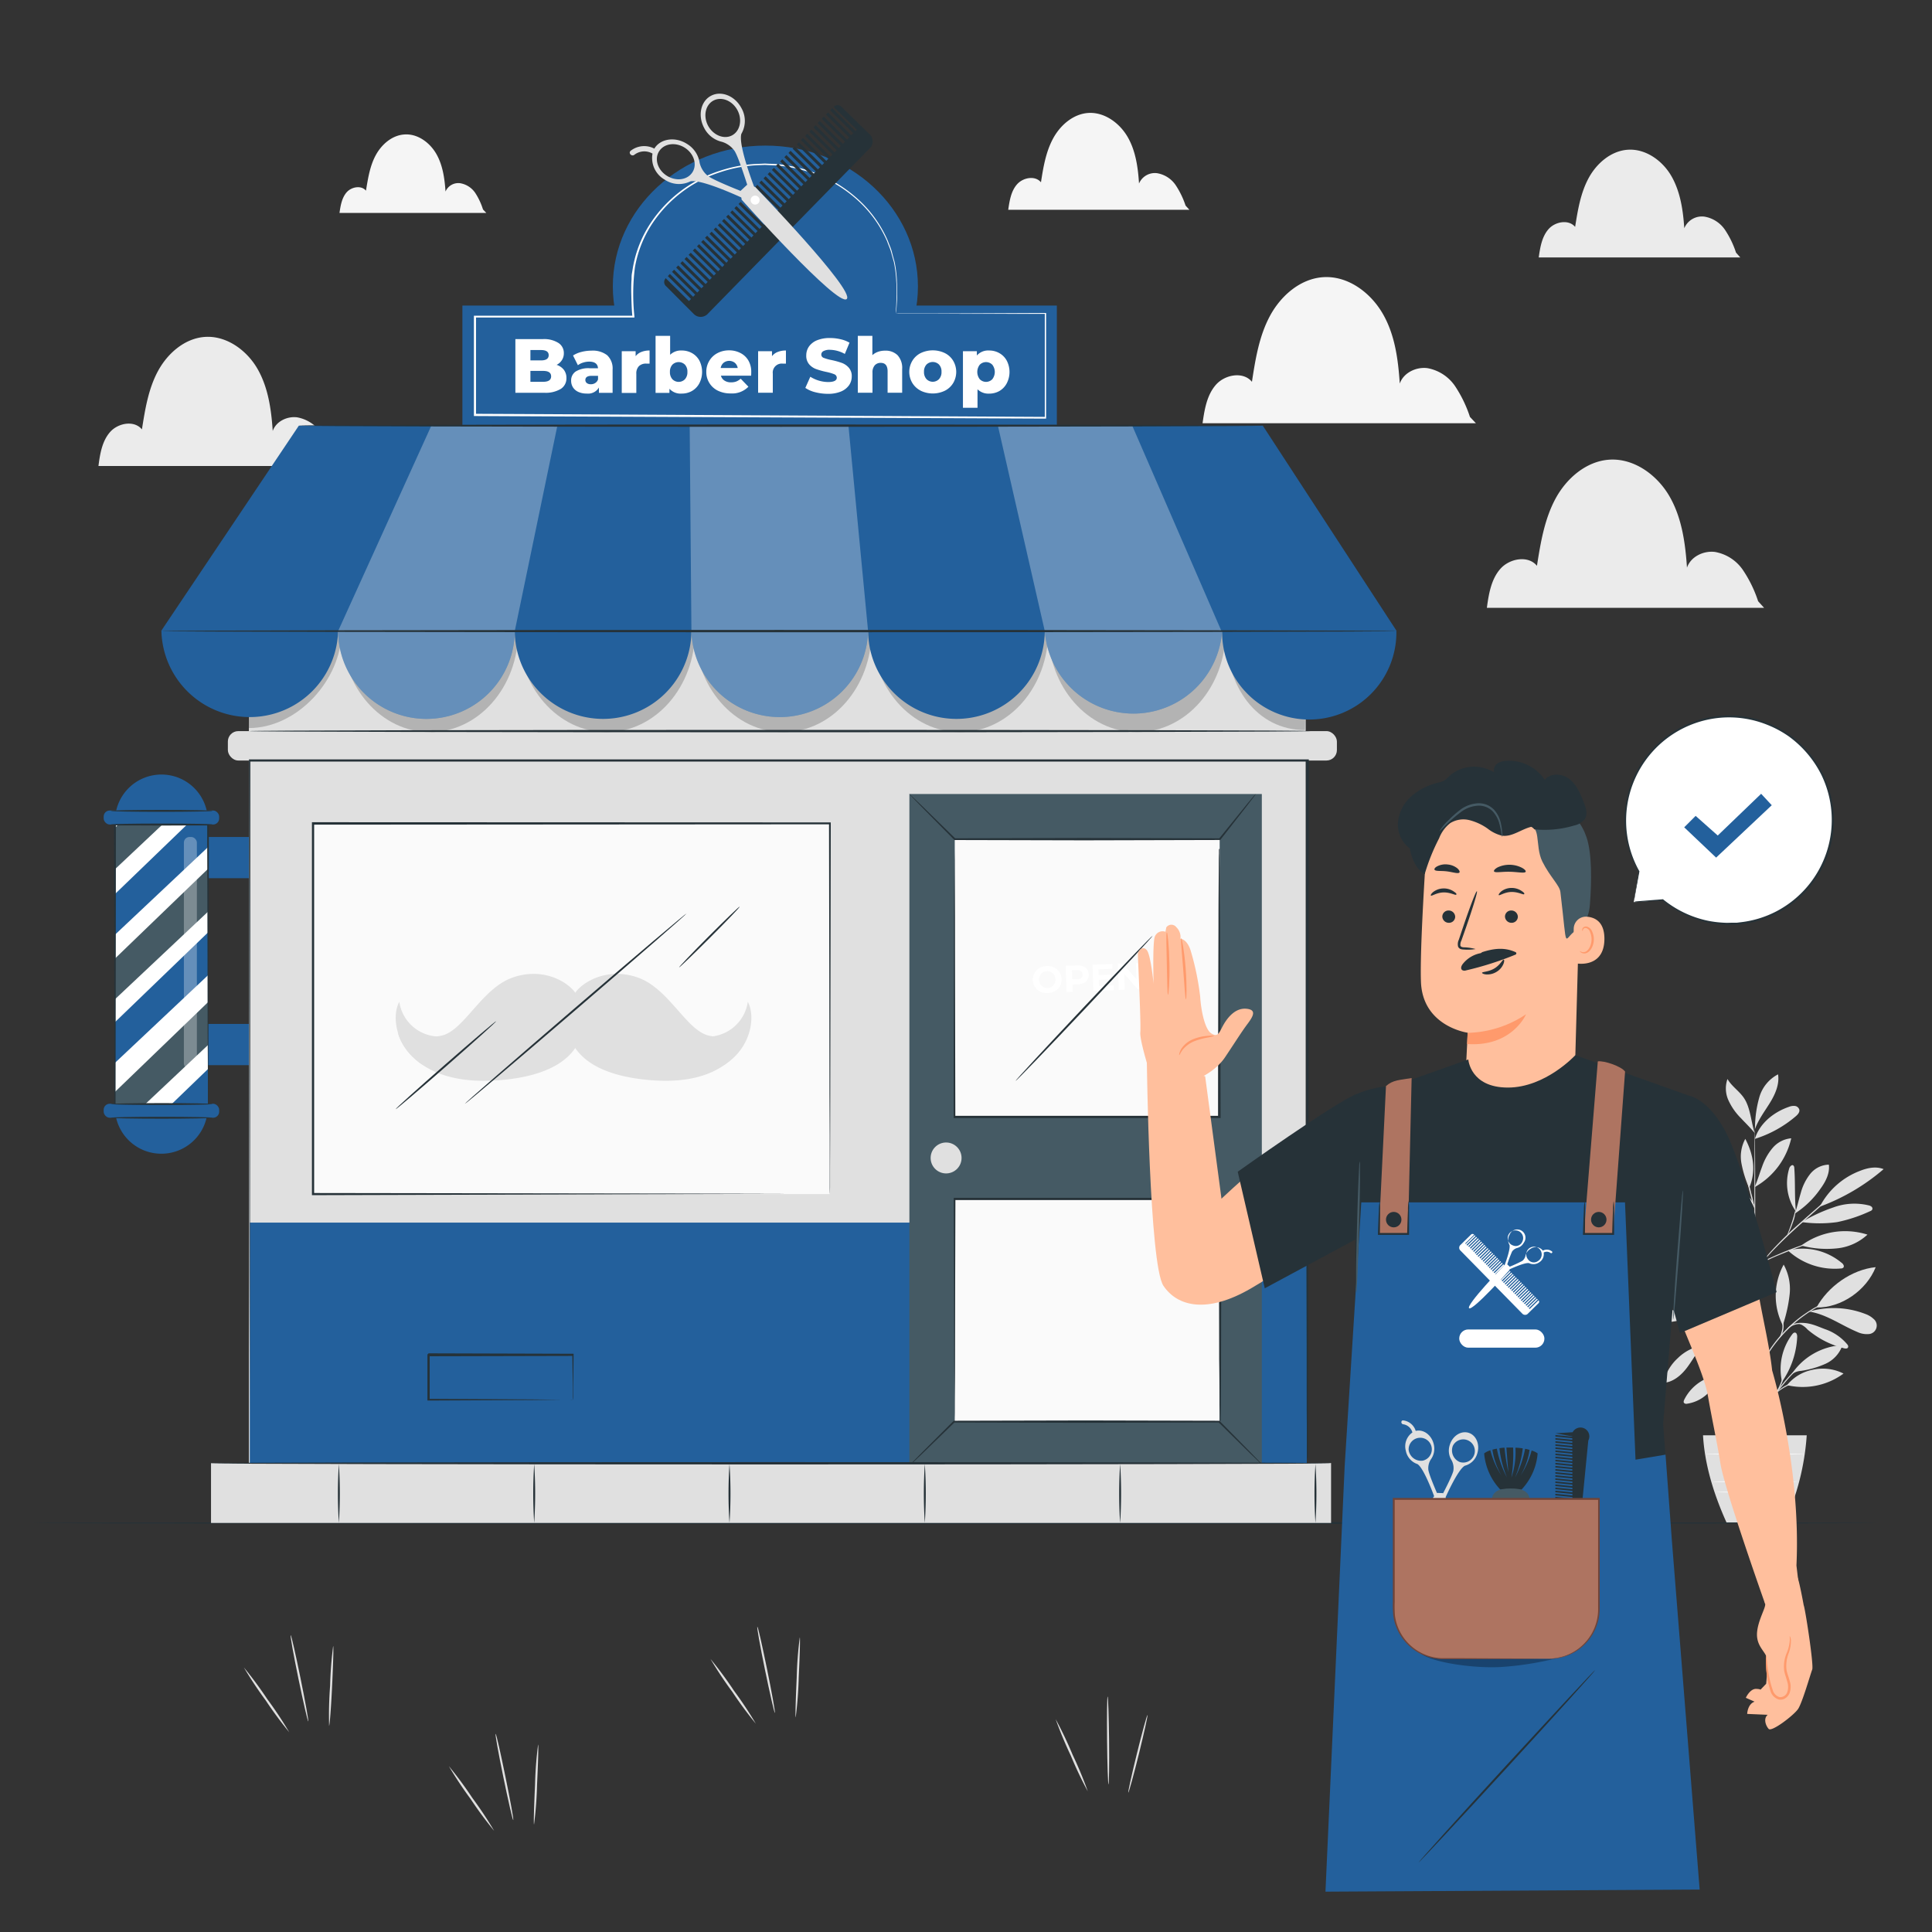 <svg xmlns="http://www.w3.org/2000/svg" viewBox="0 0 500 500"><rect x="0" y="0" width="500" height="500" fill="#333333" stroke="none"/><g id="freepik--background-complete--inject-9"><path d="M436.67,340.88a19,19,0,0,0-8.12-2.8,5.45,5.45,0,0,0-3.84.71.78.78,0,0,0-.4.7.85.85,0,0,0,.38.48,11.61,11.61,0,0,0,12,.91" style="fill:#e0e0e0"></path><path d="M436.46,340.65a39.73,39.73,0,0,1-5.24-4.62,13.14,13.14,0,0,1-3.29-6.08,2.43,2.43,0,0,1,.26-2c4.18,3.26,7.46,7.49,8.27,12.73" style="fill:#e0e0e0"></path><path d="M436.63,340.85a19,19,0,0,1,.09-6.89,9.32,9.32,0,0,1,3.67-5.68,8.14,8.14,0,0,1-.1,5.4,26.23,26.23,0,0,1-3.63,7.65" style="fill:#e0e0e0"></path><path d="M440.73,348.19a12,12,0,0,0-6.52,3.3,12.34,12.34,0,0,0-3.72,6.39c2.44-.15,4.51-1.87,6-3.8s2.54-4.05,4.19-5.85" style="fill:#e0e0e0"></path><path d="M441.62,349.36a16,16,0,0,1,1.85-15.19,19.33,19.33,0,0,1-1.85,15.19" style="fill:#e0e0e0"></path><path d="M447,355.81a11.63,11.63,0,0,0-11.1,6.39c-.14.28-.26.63-.08.87a.81.81,0,0,0,.74.22,9.65,9.65,0,0,0,5.73-3,53.38,53.38,0,0,1,4.76-4.52" style="fill:#e0e0e0"></path><path d="M446.86,355.46a20.63,20.63,0,0,1-.21-11.55,5.63,5.63,0,0,1,2.47-3.75.49.49,0,0,1,.37-.07.51.51,0,0,1,.24.28,6.94,6.94,0,0,1,.58,3.31,20.23,20.23,0,0,1-.52,3.36c-.43,2-.66,4.25-1.78,6a11.25,11.25,0,0,0-.72,1.32c-.21.45-.21.61-.41,1" style="fill:#e0e0e0"></path><path d="M461.19,357.6a14.93,14.93,0,0,1,2.61-12.25c.19-.25.44-.51.74-.48.47.05.59.67.57,1.14a22.11,22.11,0,0,1-3.92,11.59" style="fill:#e0e0e0"></path><path d="M462.48,358.48a17.83,17.83,0,0,0,14.62-3,11.83,11.83,0,0,0-7.91-1,11.31,11.31,0,0,0-6.71,4" style="fill:#e0e0e0"></path><path d="M463.57,355.79a16.89,16.89,0,0,1,13.27-7.67,8.23,8.23,0,0,1-4.34,4.8,24.07,24.07,0,0,1-6.37,1.86,4.43,4.43,0,0,0-2.56,1" style="fill:#e0e0e0"></path><path d="M461.46,342.74a37.85,37.85,0,0,0,1.7-7.77,13,13,0,0,0-1.55-7.69,16.9,16.9,0,0,0-.22,15.73" style="fill:#e0e0e0"></path><path d="M470.11,338.37c3-5.46,9.12-9.81,15.32-10.43-2.39,6-8.91,10.56-15.32,10.43" style="fill:#e0e0e0"></path><path d="M468.22,339.44c4.47.68,8.29,3.54,12.47,5.28a5.67,5.67,0,0,0,2.82.54,2.21,2.21,0,0,0,1.39-3.91,6.06,6.06,0,0,0-2-1.24,22.77,22.77,0,0,0-14.25-.8" style="fill:#e0e0e0"></path><path d="M465.63,342.58a5.32,5.32,0,0,1,2.16,1.5,23.28,23.28,0,0,0,9.46,4.86c.36.09.84.12,1-.2s0-.63-.24-.89a13,13,0,0,0-5.71-3.87c-2.19-.82-4.08-1.8-6.68-1.59" style="fill:#e0e0e0"></path><path d="M462.7,323.61a17.87,17.87,0,0,0,13.73,4.67.89.89,0,0,0,.62-.22c.35-.38-.06-1-.47-1.27a15.81,15.81,0,0,0-13.88-3.18" style="fill:#e0e0e0"></path><path d="M466.17,322.34a19.16,19.16,0,0,1,17.13-2.82,13.61,13.61,0,0,1-8.16,3.58,25.61,25.61,0,0,1-9-.76" style="fill:#e0e0e0"></path><path d="M464.79,313.63c-.4-4-.14-7.21-.42-11.26,0-.32-.09-.71-.39-.82s-.77.35-.91.78a12.87,12.87,0,0,0,1.72,11.21" style="fill:#e0e0e0"></path><path d="M464.5,314.07a23.52,23.52,0,0,0,6.67-6.48c1.32-1.8,2.43-4,2.13-6.18a6.39,6.39,0,0,0-4.81,2.39,13.48,13.48,0,0,0-2.45,4.94c-.54,1.77-.91,3.59-1.54,5.33" style="fill:#e0e0e0"></path><path d="M471.06,312.25a53.72,53.72,0,0,0,16.42-9.68c-2-.79-4.21-.32-6.17.47A19.49,19.49,0,0,0,471,312.21" style="fill:#e0e0e0"></path><path d="M466.34,316.28a33.17,33.17,0,0,0,9.12,0,38.23,38.23,0,0,0,8.52-2.83.94.94,0,0,0,.57-.44.65.65,0,0,0-.2-.72,1.75,1.75,0,0,0-.73-.34,15.74,15.74,0,0,0-9.2.55,42.58,42.58,0,0,0-8.08,3.74" style="fill:#e0e0e0"></path><path d="M449,323.75a16.15,16.15,0,0,1-.14-13.35,10.19,10.19,0,0,1,1.18,6.64c-.23,2.28-.93,4.63-1,6.92" style="fill:#e0e0e0"></path><path d="M440.77,319.58a18.65,18.65,0,0,0-13.83,5.9,12.91,12.91,0,0,0,7.57-1.41,38.54,38.54,0,0,0,6.5-4.34" style="fill:#e0e0e0"></path><path d="M435.22,317.73c-2.53-.21-5-.52-7.39.22a8.88,8.88,0,0,0-5.63,4.78,13.46,13.46,0,0,0,6.93-1.31,40.31,40.31,0,0,0,6.09-3.69" style="fill:#e0e0e0"></path><path d="M443.44,317.81a23.26,23.26,0,0,0-7.25-3.62c-2.65-.62-5.71-.16-7.56,1.83,2.14,1.26,4.74,1.41,7.23,1.41s5.52,0,7.87.79" style="fill:#e0e0e0"></path><path d="M443.46,317.93c-3.89-3.81-5.36-10.67-3.8-15.88a24.26,24.26,0,0,1,3.8,15.88" style="fill:#e0e0e0"></path><path d="M454.14,307.12c.73-1.7,1.25-3.49,1.9-5.22a15.1,15.1,0,0,1,2.72-4.82,7.12,7.12,0,0,1,4.81-2.49,19.34,19.34,0,0,1-9.34,12.56" style="fill:#e0e0e0"></path><path d="M452.21,309.37c-1.22-1.66-2.62-3.93-4.26-5.18a7.14,7.14,0,0,0-5.79-1.52,13.47,13.47,0,0,0,10,6.7" style="fill:#e0e0e0"></path><path d="M452.59,307.26a29,29,0,0,1-1.91-6.21,9.61,9.61,0,0,1,1-6.31c2.13,4,2.82,8.36,1.05,12.57" style="fill:#e0e0e0"></path><path d="M454.16,294.74c1.21-4,4.87-6.94,8.82-8.29a3.26,3.26,0,0,1,1.54-.23,1.35,1.35,0,0,1,1.14.95c.15.68-.41,1.29-.94,1.74a30.08,30.08,0,0,1-10.56,5.83" style="fill:#e0e0e0"></path><path d="M454.2,291.47a29.23,29.23,0,0,1,1.15-7.63,9.67,9.67,0,0,1,4.81-5.8c.4,2.6-.75,5.19-2.14,7.43s-3,4.36-3.88,6.85" style="fill:#e0e0e0"></path><path d="M454.14,293.25c-1-2.91-1.1-6.61-2.85-9.15-1.22-1.78-3.17-3-4.22-4.86a7.39,7.39,0,0,0,.25,5.52,15.83,15.83,0,0,0,3.22,4.61c1.29,1.38,2.4,2.42,3.6,3.88" style="fill:#e0e0e0"></path><path d="M454.16,379c-.08,0-.15-19.43-.15-43.39s.05-43.4.13-43.4.14,19.43.15,43.4S454.24,379,454.16,379Z" style="fill:#e0e0e0"></path><path d="M471.14,320.82a5,5,0,0,1-.73.27l-2,.68c-1.7.58-4,1.42-6.55,2.45s-4.87,1.95-6.21,3.11a4.66,4.66,0,0,0-1.25,1.65c-.19.46-.23.74-.25.73s0-.07,0-.2a2.69,2.69,0,0,1,.14-.57,4.37,4.37,0,0,1,1.22-1.76,10.8,10.8,0,0,1,2.69-1.67c1.08-.5,2.27-1,3.54-1.55,2.53-1,4.88-1.85,6.6-2.38.85-.26,1.55-.46,2-.59A3.6,3.6,0,0,1,471.14,320.82Z" style="fill:#e0e0e0"></path><path d="M476.7,307.15s-.06.08-.2.22l-.63.58-2.32,2.12c-2,1.79-4.74,4.21-7.75,6.9s-5.64,5.26-7.45,7.2c-.9,1-1.62,1.76-2.11,2.32l-.56.65c-.13.14-.2.22-.21.21s0-.09.17-.25.29-.39.52-.68c.46-.58,1.16-1.4,2-2.39a96.17,96.17,0,0,1,7.4-7.27c3-2.69,5.8-5.1,7.81-6.84l2.38-2.05.66-.54A1,1,0,0,1,476.7,307.15Z" style="fill:#e0e0e0"></path><path d="M462.54,319.7c-.08,0,.55-1.49,1.18-3.34s.93-3.4,1-3.38a10.91,10.91,0,0,1-.75,3.47,19.74,19.74,0,0,1-.94,2.34A3.61,3.61,0,0,1,462.54,319.7Z" style="fill:#e0e0e0"></path><path d="M454.18,331.46a3.37,3.37,0,0,1-.47-.54c-.32-.4-.72-.92-1.19-1.53-1-1.3-2.39-3.08-3.95-5s-3-3.72-4-5l-1.22-1.51a3,3,0,0,1-.42-.57,3,3,0,0,1,.5.5c.31.34.75.83,1.29,1.45,1.07,1.24,2.53,3,4.08,4.94s2.92,3.77,3.89,5.1c.48.67.86,1.21,1.12,1.59A4.29,4.29,0,0,1,454.18,331.46Z" style="fill:#e0e0e0"></path><path d="M450.45,326.68a6.91,6.91,0,0,1-1.56-2.92,8.31,8.31,0,0,1-.35-2.94h.12c-.05.22-.09.34-.11.34s0-.13,0-.36h.13a13.09,13.09,0,0,0,.49,2.86A22.81,22.81,0,0,0,450.45,326.68Z" style="fill:#e0e0e0"></path><path d="M445.65,320.64a5.22,5.22,0,0,0-1.09-.64,7.38,7.38,0,0,0-3-.24,18.63,18.63,0,0,0-3,.5,9.37,9.37,0,0,1-1.25.3,4,4,0,0,1,1.2-.5,13.88,13.88,0,0,1,3.07-.58,6.62,6.62,0,0,1,3.12.34A2,2,0,0,1,445.65,320.64Z" style="fill:#e0e0e0"></path><path d="M444.51,319.17c0,.05-.64-.25-1.67-.61a17.47,17.47,0,0,0-4.16-.85,17.23,17.23,0,0,0-4.25.21c-1.07.2-1.72.4-1.74.35a1.85,1.85,0,0,1,.44-.19,9.77,9.77,0,0,1,1.26-.35,14.87,14.87,0,0,1,8.52.65,10.42,10.42,0,0,1,1.19.54C444.37,319.07,444.52,319.15,444.51,319.17Z" style="fill:#e0e0e0"></path><path d="M454.14,313a34.83,34.83,0,0,1-1.22-4.23,34.2,34.2,0,0,1-.94-4.3,36,36,0,0,1,1.21,4.23A35.44,35.44,0,0,1,454.14,313Z" style="fill:#e0e0e0"></path><path d="M454.22,313a21.53,21.53,0,0,0-1.35-2.53,10.84,10.84,0,0,0-2-2.05,1.76,1.76,0,0,1,.77.39,6.45,6.45,0,0,1,1.45,1.49A5.72,5.72,0,0,1,454.22,313Z" style="fill:#e0e0e0"></path><path d="M454.16,368.66s-.09-.46-.31-1.29a17.72,17.72,0,0,0-1.3-3.36,46.52,46.52,0,0,0-6.88-9.71c-1.54-1.76-3-3.41-4.3-5a35.6,35.6,0,0,1-3.07-4.43,20.78,20.78,0,0,1-1.55-3.29c-.15-.41-.25-.72-.31-.94a1.58,1.58,0,0,1-.08-.34s.17.45.49,1.24a24,24,0,0,0,1.62,3.23,38.26,38.26,0,0,0,3.1,4.37c1.27,1.57,2.77,3.22,4.31,5a43.78,43.78,0,0,1,6.85,9.8,16.91,16.91,0,0,1,1.23,3.42,8.84,8.84,0,0,1,.17,1A1.45,1.45,0,0,1,454.16,368.66Z" style="fill:#e0e0e0"></path><path d="M469.5,351.33a6.5,6.5,0,0,1-.8.45,17.74,17.74,0,0,0-2.09,1.38,24.61,24.61,0,0,0-2.74,2.5c-1,1-1.95,2.2-3,3.46-2,2.54-3.91,4.78-5,6.57-.58.89-1,1.64-1.27,2.16a5.71,5.71,0,0,1-.44.81,1.05,1.05,0,0,1,.07-.23c.06-.14.14-.36.27-.63a21.52,21.52,0,0,1,1.2-2.22,73.74,73.74,0,0,1,5-6.64c1-1.26,2-2.44,3-3.46a22.69,22.69,0,0,1,2.8-2.48,14.38,14.38,0,0,1,2.16-1.31,6.4,6.4,0,0,1,.62-.28Z" style="fill:#e0e0e0"></path><path d="M469.8,357a10.32,10.32,0,0,1-1.7.25,22.52,22.52,0,0,0-4,.8,12.19,12.19,0,0,0-3.61,1.89c-.83.64-1.22,1.17-1.26,1.14a1.55,1.55,0,0,1,.25-.39,6.09,6.09,0,0,1,.89-.9,10.84,10.84,0,0,1,3.65-2,18.19,18.19,0,0,1,4.09-.73A11.23,11.23,0,0,1,469.8,357Z" style="fill:#e0e0e0"></path><path d="M459.7,360.42c-.09-.05.67-1.22,1.27-2.8s.68-3,.79-3a3.06,3.06,0,0,1,0,.91,9.76,9.76,0,0,1-.5,2.15,11.6,11.6,0,0,1-1,2A3.41,3.41,0,0,1,459.7,360.42Z" style="fill:#e0e0e0"></path><path d="M474.47,336.24a1.16,1.16,0,0,1-.27.14l-.8.37c-.35.15-.77.34-1.25.59s-1,.5-1.63.85l-.92.53c-.33.19-.64.4-1,.62-.69.41-1.37.92-2.1,1.44a36.52,36.52,0,0,0-8.09,8.37c-.49.75-1,1.45-1.37,2.15-.2.34-.41.67-.58,1l-.5.95c-.33.59-.56,1.16-.79,1.65s-.42.92-.55,1.27l-.34.81c-.08.19-.13.28-.13.28a.85.85,0,0,1,.08-.29c.07-.22.17-.5.28-.84s.29-.8.51-1.29.44-1.08.76-1.68l.49-1c.17-.33.37-.66.57-1,.38-.71.87-1.42,1.36-2.18a34.89,34.89,0,0,1,8.14-8.42c.75-.52,1.44-1,2.13-1.44.35-.21.67-.43,1-.61l.94-.51c.59-.34,1.16-.59,1.65-.82a12.92,12.92,0,0,1,1.28-.55l.82-.32A1.14,1.14,0,0,1,474.47,336.24Z" style="fill:#e0e0e0"></path><path d="M462.33,344.38a1.89,1.89,0,0,1,.67-1,4.16,4.16,0,0,1,2.69-1,7.39,7.39,0,0,1,2.83.55,4.38,4.38,0,0,1,1.07.52,5.9,5.9,0,0,1-1.14-.33,8.56,8.56,0,0,0-2.76-.46,4.39,4.39,0,0,0-2.57.9A6.72,6.72,0,0,0,462.33,344.38Z" style="fill:#e0e0e0"></path><path d="M460.51,346.25a10,10,0,0,0,.77-2.49,10.36,10.36,0,0,0-.17-2.59,1.68,1.68,0,0,1,.31.72,5.1,5.1,0,0,1-.43,3.73C460.75,346.05,460.54,346.27,460.51,346.25Z" style="fill:#e0e0e0"></path><path d="M440.74,371.45c.42,7.42,2.66,15,6.1,22.61h15a64.86,64.86,0,0,0,5.74-22.61Z" style="fill:#e0e0e0"></path><path d="M465.11,383.46c0,.08-4.92.14-11,.14s-11-.06-11-.14,4.93-.14,11-.14S465.11,383.38,465.11,383.46Z" style="fill:#fafafa"></path><path d="M464.78,386.15c0,.08-4.62.14-10.32.14s-10.32-.06-10.32-.14,4.62-.14,10.32-.14S464.78,386.07,464.78,386.15Z" style="fill:#fafafa"></path><path d="M447.08,376.32a42.58,42.58,0,0,1,0,6.9,42.58,42.58,0,0,1,0-6.9Z" style="fill:#fafafa"></path><path d="M455.1,376.32a45.59,45.59,0,0,1,0,7.14,45.59,45.59,0,0,1,0-7.14Z" style="fill:#fafafa"></path><path d="M462.63,376.26a47.39,47.39,0,0,1,0,7.28,44.24,44.24,0,0,1,0-7.28Z" style="fill:#fafafa"></path><path d="M467.06,376.32c0,.08-5.78.14-12.9.14s-12.91-.06-12.91-.14,5.78-.14,12.91-.14S467.06,376.24,467.06,376.32Z" style="fill:#fafafa"></path><path d="M380.42,107.9a32.71,32.71,0,0,0-3.83-7.94,11,11,0,0,0-7.21-4.69c-2.92-.36-6.17,1.22-7.12,4C361.84,93,361,86.55,357.8,81.09s-9-9.74-15.3-9.36c-5.93.36-11,4.77-13.82,10S324.89,93,324,98.81c-2.25-2.75-7-1.89-9.34.79s-2.94,6.41-3.44,9.93h70.74Z" style="fill:#f5f5f5"></path><path d="M306.82,53.2a21.85,21.85,0,0,0-2.54-5.26,7.27,7.27,0,0,0-4.78-3.11,4.45,4.45,0,0,0-4.72,2.66c-.27-4.16-.86-8.44-2.95-12.05s-6-6.46-10.14-6.21c-3.93.24-7.29,3.16-9.16,6.63S270,43.29,269.4,47.18c-1.49-1.82-4.63-1.25-6.19.52s-1.94,4.25-2.28,6.59h46.88Z" style="fill:#f5f5f5"></path><path d="M455,155.6a32.34,32.34,0,0,0-3.88-8,11.07,11.07,0,0,0-7.31-4.76c-3-.36-6.25,1.24-7.22,4.07-.43-6.38-1.33-12.92-4.52-18.45s-9.15-9.89-15.53-9.5c-6,.37-11.16,4.84-14,10.14s-3.84,11.38-4.78,17.33c-2.28-2.79-7.1-1.91-9.48.8s-3,6.51-3.48,10.08h71.75Z" style="fill:#ebebeb"></path><path d="M125,54.21A17.33,17.33,0,0,0,123,49.94a5.89,5.89,0,0,0-3.88-2.52,3.6,3.6,0,0,0-3.82,2.15c-.23-3.37-.71-6.84-2.4-9.77s-4.85-5.24-8.22-5c-3.19.19-5.92,2.56-7.44,5.37s-2,6-2.53,9.18c-1.21-1.48-3.76-1-5,.42s-1.58,3.45-1.85,5.34h38Z" style="fill:#f5f5f5"></path><path d="M449.28,65.38a23.94,23.94,0,0,0-2.82-5.85,8.05,8.05,0,0,0-5.32-3.46,4.94,4.94,0,0,0-5.25,3c-.31-4.64-1-9.39-3.29-13.42s-6.65-7.19-11.28-6.9c-4.37.27-8.12,3.51-10.2,7.37s-2.79,8.28-3.48,12.6c-1.65-2-5.15-1.39-6.88.58s-2.17,4.73-2.54,7.33h52.17Z" style="fill:#ebebeb"></path><path d="M86.62,119.19a28.79,28.79,0,0,0-3.38-7A9.69,9.69,0,0,0,76.87,108c-2.59-.32-5.45,1.08-6.29,3.54-.37-5.55-1.16-11.25-3.94-16.08s-8-8.61-13.53-8.27c-5.24.32-9.72,4.21-12.22,8.83s-3.34,9.92-4.16,15.11c-2-2.44-6.18-1.67-8.25.69s-2.6,5.67-3,8.78H88Z" style="fill:#ebebeb"></path><path d="M74.85,448.3a102.27,102.27,0,0,1-6.08-8.23,100.24,100.24,0,0,1-5.65-8.53,100.11,100.11,0,0,1,6.08,8.23A98.42,98.42,0,0,1,74.85,448.3Z" style="fill:#e0e0e0"></path><path d="M79.78,445.52c-.14,0-1.28-4.94-2.55-11.1s-2.17-11.19-2-11.22,1.28,4.95,2.54,11.11S79.92,445.5,79.78,445.52Z" style="fill:#e0e0e0"></path><path d="M85.17,446.63a103.39,103.39,0,0,1,.26-10.35A100,100,0,0,1,86.22,426c.14,0,0,4.64-.27,10.35S85.31,446.64,85.17,446.63Z" style="fill:#e0e0e0"></path><path d="M127.89,473.82a98.81,98.81,0,0,1-6.08-8.22,100.24,100.24,0,0,1-5.65-8.53,98,98,0,0,1,6.08,8.23A99.25,99.25,0,0,1,127.89,473.82Z" style="fill:#e0e0e0"></path><path d="M132.82,471.05c-.14,0-1.28-4.94-2.55-11.11s-2.17-11.18-2-11.21,1.28,4.94,2.54,11.11S133,471,132.82,471.05Z" style="fill:#e0e0e0"></path><path d="M138.21,472.16c-.14,0,0-4.64.26-10.35a99.7,99.7,0,0,1,.79-10.32c.14,0,0,4.64-.27,10.35A98.21,98.21,0,0,1,138.21,472.16Z" style="fill:#e0e0e0"></path><path d="M195.61,446.09a98,98,0,0,1-6.08-8.23,99.25,99.25,0,0,1-5.65-8.52,98,98,0,0,1,6.08,8.23A99.25,99.25,0,0,1,195.61,446.09Z" style="fill:#e0e0e0"></path><path d="M200.54,443.32c-.14,0-1.28-4.94-2.55-11.11S195.82,421,196,421s1.28,4.94,2.54,11.11S200.68,443.29,200.54,443.32Z" style="fill:#e0e0e0"></path><path d="M205.93,444.43c-.14,0,0-4.64.26-10.35a99.7,99.7,0,0,1,.79-10.32c.14,0,0,4.64-.27,10.35A101.56,101.56,0,0,1,205.93,444.43Z" style="fill:#e0e0e0"></path><path d="M281.52,463.6a99.07,99.07,0,0,1-4.39-9.23,102.29,102.29,0,0,1-3.93-9.46,100,100,0,0,1,4.4,9.24A100.91,100.91,0,0,1,281.52,463.6Z" style="fill:#e0e0e0"></path><path d="M286.89,461.82c-.15,0-.32-5.1-.38-11.39s0-11.39.14-11.39.31,5.09.38,11.39S287,461.82,286.89,461.82Z" style="fill:#e0e0e0"></path><path d="M292,463.94c-.14,0,.86-4.56,2.23-10.11s2.6-10,2.74-10-.86,4.56-2.23,10.11S292.11,464,292,463.94Z" style="fill:#e0e0e0"></path></g><g id="freepik--Floor--inject-9"><path d="M486.4,394.15c0,.14-107.1.26-239.18.26S8,394.29,8,394.15s107.08-.26,239.21-.26S486.4,394,486.4,394.15Z" style="fill:#263238"></path></g><g id="freepik--Barbershop--inject-9"><rect x="53.8" y="216.61" width="14.73" height="10.67" style="fill:#23609C"></rect><rect x="53.8" y="264.99" width="14.73" height="10.67" style="fill:#23609C"></rect><rect x="119.67" y="79.08" width="153.84" height="31.08" style="fill:#23609C"></rect><ellipse cx="198.08" cy="74.13" rx="39.48" ry="36.45" style="fill:#23609C"></ellipse><path d="M231.81,81.13h.68l2,0,7.61,0L270.58,81h.15v.15c0,8,0,17,0,27v.19h-.19l-133.32-.6-14.32-.07h-.25v-.25q0-13,0-25.41V81.7h.24l41,0-.22.26c-.23-2.21-.25-4.35-.31-6.5,0-1.07,0-2.14.09-3.2,0-.54,0-1.07.11-1.6l.26-1.56A30.08,30.08,0,0,1,168.4,57.7a33.83,33.83,0,0,1,18-13.53,35.34,35.34,0,0,1,10.3-1.78l1.26-.06,1.25.06c.83,0,1.65.06,2.46.15a37.64,37.64,0,0,1,4.73.82,35,35,0,0,1,15.23,7.82,31.12,31.12,0,0,1,8.18,11.22c.35,1,.78,1.85,1,2.76s.48,1.79.71,2.62a32.27,32.27,0,0,1,.59,4.69c0,.7.08,1.37.08,2s0,1.21,0,1.75c0,1.07-.08,2-.12,2.71s-.1,1.29-.14,1.66-.08.55-.08.55,0-.19,0-.56.07-.92.1-1.65.06-1.64.09-2.72l0-1.74c0-.62-.07-1.28-.1-2a31.79,31.79,0,0,0-.61-4.66c-.24-.83-.48-1.69-.73-2.6s-.69-1.79-1-2.73a31.08,31.08,0,0,0-8.16-11.11,34.74,34.74,0,0,0-15.13-7.7,38.71,38.71,0,0,0-4.68-.8c-.8-.08-1.62-.09-2.44-.13l-1.24-.06-1.25.05a35,35,0,0,0-10.19,1.8,33.43,33.43,0,0,0-17.74,13.39,29.85,29.85,0,0,0-4.45,11.26,54.09,54.09,0,0,0-.13,12.73l0,.26H122.94l.25-.24v25.41l-.25-.25,14.32.07,133.32.73-.19.19c0-10,0-19,0-27l.15.15L242,81.2l-7.58,0h-1.94Z" style="fill:#fff"></path><rect x="64.41" y="163.19" width="273.5" height="224.61" style="fill:#e0e0e0"></rect><rect x="64.65" y="316.41" width="273.55" height="62.58" style="fill:#23609C"></rect><rect x="58.97" y="189.21" width="287.02" height="7.61" rx="2.7" style="fill:#e0e0e0"></rect><rect x="80.98" y="213.12" width="133.76" height="95.91" style="fill:#fafafa"></rect><path d="M214.74,309s0-.61,0-1.76,0-2.87,0-5.09c0-4.46,0-11-.07-19.35,0-16.69-.07-40.64-.12-69.71l.24.24L81,213.42h0l.3-.3c0,34.36,0,66.95,0,95.91l-.28-.28,96.45.14,27.48.07,7.3,0h1.88l.65,0-.62,0h-1.85l-7.25,0-27.41.07L81,309.31h-.27V309c0-29,0-61.55,0-95.91v-.3H81l133.75.05H215v.25c-.06,29.14-.1,53.14-.13,69.87,0,8.33-.05,14.84-.06,19.29,0,2.2,0,3.89,0,5S214.74,309,214.74,309Z" style="fill:#263238"></path><rect x="235.35" y="205.49" width="91.21" height="173.97" style="fill:#455a64"></rect><rect x="247.09" y="217.18" width="68.56" height="71.89" style="fill:#fafafa"></rect><rect x="247.09" y="310.29" width="68.56" height="57.62" style="fill:#fafafa"></rect><path d="M248.85,299.68a4,4,0,1,1-4-4A4,4,0,0,1,248.85,299.68Z" style="fill:#e0e0e0"></path><g style="opacity:0.2"><path d="M88.4,163.33c0,12.49-11.37,25.09-24,25.09l-.87-25.09H88.4"></path><path d="M157,189.47c12.62,0,22.86-11.71,22.86-26.14H134.12C134.12,177.76,144.36,189.47,157,189.47Z"></path><path d="M248.43,189.47c12.63,0,22.86-11.71,22.86-26.14H225.57C225.57,177.76,235.81,189.47,248.43,189.47Z"></path><path d="M111.26,189.47c12.63,0,22.86-11.71,22.86-26.14H88.4C88.4,177.76,98.64,189.47,111.26,189.47Z"></path><path d="M202.71,189.47c12.63,0,22.86-11.71,22.86-26.14H179.85C179.85,177.76,190.08,189.47,202.71,189.47Z"></path><path d="M294.24,189.47c12.68,0,22.95-11.71,22.95-26.14h-45.9C271.29,177.76,281.57,189.47,294.24,189.47Z"></path><path d="M317.19,163.33c0,14.43,8.09,25.61,20.54,25.61l.49-25.61Z"></path></g><polygon points="77.34 110.16 41.77 163.19 361.38 163.19 326.81 110.16 77.34 110.16" style="fill:#23609C"></polygon><path d="M41.77,163.19a22.87,22.87,0,0,0,45.73,0Z" style="fill:#23609C"></path><path d="M87.5,163.19a22.86,22.86,0,0,0,45.72,0Z" style="fill:#23609C"></path><path d="M133.22,163.19a22.86,22.86,0,0,0,45.72,0Z" style="fill:#23609C"></path><path d="M178.94,163.19a22.87,22.87,0,0,0,45.73,0Z" style="fill:#23609C"></path><path d="M224.67,163.19a22.86,22.86,0,0,0,45.72,0Z" style="fill:#23609C"></path><path d="M270.39,163.19a23,23,0,0,0,45.9,0Z" style="fill:#23609C"></path><g style="opacity:0.3"><path d="M87.5,163.19a22.86,22.86,0,0,0,45.72,0Z" style="fill:#fff"></path></g><g style="opacity:0.3"><path d="M178.94,163.19a22.87,22.87,0,0,0,45.73,0Z" style="fill:#fff"></path></g><g style="opacity:0.3"><path d="M270.39,163.19a23,23,0,0,0,45.9,0Z" style="fill:#fff"></path></g><path d="M316.29,163.19a22.55,22.55,0,1,0,45.09,0Z" style="fill:#23609C"></path><g style="opacity:0.3"><polygon points="87.5 163.32 111.63 110.16 144.25 110.16 133.22 163.32 87.5 163.32" style="fill:#fff"></polygon></g><g style="opacity:0.3"><polygon points="178.49 110.16 178.94 163.32 224.66 163.32 219.58 110.16 178.49 110.16" style="fill:#fff"></polygon></g><g style="opacity:0.3"><polygon points="270.39 163.32 258.25 110.16 293.02 110.16 316.11 163.32 270.39 163.32" style="fill:#fff"></polygon></g><path d="M361.38,163.33c0,.16-71.55.3-159.8.3s-159.81-.14-159.81-.3,71.54-.31,159.81-.31S361.38,163.16,361.38,163.33Z" style="fill:#263238"></path><path d="M338.22,377.87s0-.29,0-.85,0-1.42,0-2.52c0-2.24,0-5.53-.05-9.82,0-8.6,0-21.16-.07-37.07,0-31.86-.07-77.12-.11-130.79l.27.27-137.65,0-136.09,0,.27-.27c0,54.1-.08,99.75-.11,131.9,0,16.06-.06,28.74-.07,37.42,0,4.32,0,7.65,0,9.91,0,1.11,0,2,0,2.55s0,.86,0,.86,0-.29,0-.86,0-1.44,0-2.55c0-2.26,0-5.59,0-9.91,0-8.68,0-21.36-.07-37.42,0-32.15-.07-77.8-.11-131.9v-.28h.28l136.09,0,137.65,0h.27v.28c0,53.67-.08,98.93-.11,130.79,0,15.91-.05,28.47-.07,37.07,0,4.29,0,7.58,0,9.82l0,2.52C338.24,377.58,338.22,377.87,338.22,377.87Z" style="fill:#263238"></path><path d="M339.13,189.21c0,.17-61.49.3-137.32.3s-137.33-.13-137.33-.3,61.47-.31,137.33-.31S339.13,189,339.13,189.21Z" style="fill:#263238"></path><path d="M326.81,110.16c0,.16-53.21.3-124.67.3s-124.8-.14-124.8-.3,53.31-.31,124.8-.31S326.81,110,326.81,110.16Z" style="fill:#263238"></path><path d="M325,205.49a6.43,6.43,0,0,1-.6.85l-1.81,2.36-6.73,8.61-.06.08h-.11l-35.09.09-33.47-.08H247l-.06-.07-8.52-8.61-2.3-2.37-.59-.63c-.13-.14-.19-.22-.18-.23s.08.06.23.19l.63.58,2.38,2.28,8.66,8.48-.16-.07,33.47-.08,35.09.09-.16.08,6.88-8.49c.79-1,1.43-1.72,1.89-2.29A6,6,0,0,1,325,205.49Z" style="fill:#263238"></path><path d="M326.72,379.14s-.08-.05-.22-.18l-.6-.56-2.28-2.19-8.28-8.14.15.06-34.57.09-34-.08.16-.07-8.66,8.38-2.38,2.25-.63.58c-.14.12-.22.19-.23.18s.05-.09.18-.23l.59-.62,2.3-2.34,8.52-8.52.06-.06h.09l34-.08,34.57.08h.1l.06.07,8.14,8.28,2.2,2.27.55.61C326.67,379.06,326.73,379.13,326.72,379.14Z" style="fill:#263238"></path><path d="M315.65,219.63a1.39,1.39,0,0,1,0,.33c0,.25,0,.57,0,1,0,.9,0,2.18.05,3.82,0,3.37.05,8.24.08,14.36,0,12.32.07,29.67.11,49.93v.29H246.81v-.29c0-20.91.08-38.87.1-51.64,0-6.35.07-11.4.09-14.9,0-1.71,0-3,0-4,0-.44,0-.77,0-1s0-.34,0-.34a1.44,1.44,0,0,1,0,.34c0,.26,0,.59,0,1,0,.93,0,2.26.05,4,0,3.5.05,8.55.08,14.9,0,12.77.07,30.73.11,51.64l-.29-.29h33.06l35.5,0-.28.28c0-20.26.08-37.61.11-49.93,0-6.12.06-11,.08-14.36,0-1.64,0-2.92.05-3.82,0-.42,0-.74,0-1S315.65,219.63,315.65,219.63Z" style="fill:#263238"></path><path d="M315.65,367.91s0-.09,0-.27,0-.48,0-.82c0-.75,0-1.8-.05-3.16,0-2.79,0-6.82-.08-11.88,0-10.21-.06-24.61-.11-41.49l.28.28-34.35,0-34.37,0,.29-.28c-.05,16.88-.09,31.28-.11,41.49,0,5.07-.07,9.09-.08,11.88,0,1.36,0,2.41-.05,3.16,0,.34,0,.61,0,.82a.94.94,0,0,1,0,.27s0-.09,0-.27,0-.48,0-.82c0-.75,0-1.8,0-3.16,0-2.79,0-6.81-.08-11.88,0-10.21-.06-24.61-.11-41.49V310h.28l34.37,0,34.35,0h.29v.28c-.05,16.88-.09,31.28-.11,41.49,0,5.06-.07,9.09-.08,11.88,0,1.36,0,2.41-.05,3.16,0,.34,0,.61,0,.82A.94.94,0,0,1,315.65,367.91Z" style="fill:#263238"></path><path d="M269.23,256.63a3.46,3.46,0,0,1-.22-6.1,4,4,0,0,1,1.89-.52,3.79,3.79,0,0,1,1.91.39,3.33,3.33,0,0,1,1.92,3,3.34,3.34,0,0,1-.41,1.81A3.52,3.52,0,0,1,273,256.5a4.2,4.2,0,0,1-3.8.13Zm2.95-1.26a2,2,0,0,0,.73-.8,2.4,2.4,0,0,0-.08-2.25,2,2,0,0,0-.79-.74,2.25,2.25,0,0,0-2.17.08,2,2,0,0,0-.73.8,2.32,2.32,0,0,0-.24,1.13,2.25,2.25,0,0,0,.32,1.11,2,2,0,0,0,.79.75,2.1,2.1,0,0,0,1.09.23A2.19,2.19,0,0,0,272.18,255.37Z" style="fill:#fff"></path><path d="M280.3,250.09a2.34,2.34,0,0,1,1.06.81,2.58,2.58,0,0,1,.09,2.61,2.32,2.32,0,0,1-1,.89,3.85,3.85,0,0,1-1.55.35l-1.37.05.07,1.87-1.57.06-.25-6.78,2.94-.11A3.68,3.68,0,0,1,280.3,250.09Zm-.46,3a1.05,1.05,0,0,0,.33-.88,1,1,0,0,0-.4-.86,1.7,1.7,0,0,0-1.08-.27l-1.28,0,.08,2.35,1.28,0A1.65,1.65,0,0,0,279.84,253.13Z" style="fill:#fff"></path><path d="M288.23,255l0,1.26-5.25.19-.24-6.78,5.12-.19,0,1.26-3.57.13.05,1.47,3.15-.11,0,1.22-3.14.11.05,1.57Z" style="fill:#fff"></path><path d="M295.5,249.24l.25,6.78-1.29,0-3.53-4,.15,4.12-1.55.05-.24-6.78,1.29,0,3.52,4L294,249.3Z" style="fill:#fff"></path><rect x="54.61" y="378.63" width="289.87" height="15.51" style="fill:#e0e0e0"></rect><path d="M344.48,378.69c0,.17-65,.31-145.19.31s-145.19-.14-145.19-.31,65-.3,145.19-.3S344.48,378.52,344.48,378.69Z" style="fill:#263238"></path><path d="M148.23,362.35s0-.3,0-.83,0-1.34,0-2.3c0-2-.06-4.91-.11-8.51l.19.2L110.9,351l.3-.31h0v5.94c0,1.94,0,3.84,0,5.69l-.29-.3,26.61.14,7.84.08,2.12,0a6,6,0,0,1,.76,0,6.13,6.13,0,0,1-.68,0l-2.06,0-7.77.09-26.82.13h-.29v-.29c0-1.85,0-3.75,0-5.69v-5.94h0l.3-.3,37.33.11h.2v.19c-.05,3.65-.08,6.56-.11,8.63,0,.94,0,1.69,0,2.26A4,4,0,0,1,148.23,362.35Z" style="fill:#263238"></path><path d="M225.24,34.94l-.22-.22-.24-.24L223.23,33l-.46-.46-4.88-4.77a1.43,1.43,0,0,0-2.15-.13l6,5.91-.36.37-6-5.91-.54.55,6,5.91-.54.55-6-5.91-.54.55,6,5.91-.54.55-6-5.91-.54.55,6,5.91-.54.56-6-5.91-.54.55,6,5.91-.53.55-6-5.91-.54.55,6,5.91-.54.55-6-5.91-.54.55,6,5.91-.54.55-6-5.91-.54.55,6,5.91-.54.55-6-5.91-.54.55,6,5.91-.54.55-6-5.91-.54.55,6,5.91-.54.55-6-5.91-.54.55,6,5.91-.54.55-6-5.9-.54.55,6,5.91-.53.55-6-5.91-.54.55,6,5.91-.54.55-6-5.91-.54.55,6,5.91-.54.55-6-5.91-.54.55,6,5.91-.54.55-6-5.91-.53.55,6,5.91-.54.55-6-5.91-.54.55,6,5.91-.54.55-6-5.91-.54.55,6,5.91-.54.55-6-5.91-.54.56,6,5.9-.53.56-6-5.91-.54.55,6,5.91-.54.55-6-5.91-.54.55,6,5.91-.54.55-6-5.91-.54.55,6,5.91-.54.55-6-5.91-.53.55,6,5.91-.54.55-6-5.91-.54.55,6,5.91-.54.55-6-5.91-.54.55,6,5.91-.54.55-6-5.91L189,55l6,5.91-.53.56-6-5.91-.54.55,6,5.91-.54.55-6-5.91-.54.55,6,5.91-.54.55-6-5.91-.54.55,6,5.91-.54.55-6-5.91-.53.55,6,5.91-.54.55-6-5.91-.54.55,6,5.91-.54.55L183,61l-.54.55,6,5.91L188,68l-6-5.91-.54.55,6,5.91-.54.56-6-5.91-.54.55,6,5.91-.54.55-6-5.91-.54.55,6,5.91-.54.55-6-5.91-.54.55,6,5.91-.54.55-6-5.91-.53.55,6,5.91-.54.55-6-5.91-.54.55,6,5.91-.54.55-6-5.91-.54.55,6,5.91-.54.55-6-5.91-.54.55,6,5.91-.54.55-6-5.91-.54.56,6,5.91-.54.54-6-5.91a1.44,1.44,0,0,0,.18,2.15L177.29,79h0l2,2,.24.24.22.21a2.53,2.53,0,0,0,3.52-.34L225,38.46A2.51,2.51,0,0,0,225.24,34.94Z" style="fill:#263238"></path><path d="M193.37,50.08s-8.45-3.25-10.17-4.55a6.19,6.19,0,0,1-2.14-3.42h0a6.88,6.88,0,0,0-3.27-4.87c-3-1.92-6.8-1.4-8.41,1.15l0,.09a5.66,5.66,0,0,0-6.16.54c-.7.59.27,1.63,1,1a4.22,4.22,0,0,1,4.65-.27A6.43,6.43,0,0,0,172,46.48a6.66,6.66,0,0,0,6.67.46h0c3-.7,14.23,4.65,14.23,4.65Zm-20.78-4.59c-2.39-1.5-3.3-4.35-2-6.36s4.23-2.41,6.61-.91,3.29,4.35,2,6.36S175,47,172.59,45.49Z" style="fill:#e0e0e0"></path><path d="M191.87,34.63h0a6.68,6.68,0,0,0,0-6.68c-1.69-3.16-5.22-4.57-7.88-3.15s-3.45,5.14-1.76,8.3a6.88,6.88,0,0,0,4.63,3.61h0a6.18,6.18,0,0,1,3.26,2.38c1.17,1.81,3.81,10.48,3.81,10.48l1.55-.42S190.94,37.61,191.87,34.63Zm-8.61-2.08c-1.33-2.48-.71-5.41,1.38-6.52s4.87,0,6.2,2.47.71,5.41-1.38,6.53S184.59,35,183.26,32.55Z" style="fill:#e0e0e0"></path><path d="M219.13,77.39c2.29-2.13-23.68-29-23.68-29l-2.07-.6-1.72,1.6.27,2.28S216.84,79.52,219.13,77.39Z" style="fill:#e0e0e0"></path><path d="M194.57,52.57a1.16,1.16,0,1,1,1.65.06A1.16,1.16,0,0,1,194.57,52.57Z" style="fill:#fff"></path><path d="M145.92,95.7a3.41,3.41,0,0,1,.67,2.13,3.21,3.21,0,0,1-1.46,2.82,7.61,7.61,0,0,1-4.25,1h-7.5V87.76h7.1a6.94,6.94,0,0,1,4.05,1,3.07,3.07,0,0,1,1.39,2.65,3.23,3.23,0,0,1-.49,1.77,3.33,3.33,0,0,1-1.38,1.24A3.89,3.89,0,0,1,145.92,95.7Zm-8.65-5.11v2.68H140q2,0,2-1.35c0-.88-.66-1.33-2-1.33Zm5.36,6.81q0-1.41-2.07-1.41h-3.29v2.82h3.29Q142.63,98.81,142.63,97.4Z" style="fill:#fff"></path><path d="M157.13,91.93a4.69,4.69,0,0,1,1.41,3.74v6H155v-1.38a3.25,3.25,0,0,1-3.18,1.56,5,5,0,0,1-2.16-.43,3.23,3.23,0,0,1-1.38-1.18,3.17,3.17,0,0,1-.47-1.7A2.75,2.75,0,0,1,149,96.14a6.26,6.26,0,0,1,3.62-.84h2.14q-.11-1.71-2.28-1.71a5.1,5.1,0,0,0-1.57.25,4.08,4.08,0,0,0-1.35.68L148.3,92a7.32,7.32,0,0,1,2.17-.92,10.3,10.3,0,0,1,2.57-.33A6.09,6.09,0,0,1,157.13,91.93Zm-3.08,7.19a1.79,1.79,0,0,0,.72-.93v-.93h-1.63c-1.1,0-1.65.36-1.65,1.09a1,1,0,0,0,.38.79,1.62,1.62,0,0,0,1,.3A2,2,0,0,0,154.05,99.12Z" style="fill:#fff"></path><path d="M166,91.08a5.56,5.56,0,0,1,2.11-.37V94.1c-.34,0-.63,0-.85,0a2.63,2.63,0,0,0-1.9.65,2.67,2.67,0,0,0-.68,2v4.94h-3.77V90.89h3.59v1.29A3.42,3.42,0,0,1,166,91.08Z" style="fill:#fff"></path><path d="M179.1,91.39A4.92,4.92,0,0,1,181,93.32a6.48,6.48,0,0,1,0,5.86,5,5,0,0,1-1.91,2,5.35,5.35,0,0,1-2.67.68,3.89,3.89,0,0,1-3.17-1.25v1.07h-3.59V86.92h3.77v4.9a4,4,0,0,1,3-1.11A5.35,5.35,0,0,1,179.1,91.39Zm-1.83,6.75a2.68,2.68,0,0,0,.63-1.89,2.63,2.63,0,0,0-.63-1.87,2.32,2.32,0,0,0-3.26,0,2.63,2.63,0,0,0-.63,1.87,2.68,2.68,0,0,0,.63,1.89,2.27,2.27,0,0,0,3.26,0Z" style="fill:#fff"></path><path d="M194.39,97.22h-7.82a2.18,2.18,0,0,0,.93,1.28,3,3,0,0,0,1.71.45,3.84,3.84,0,0,0,1.34-.22,4,4,0,0,0,1.14-.72l2,2.07a5.88,5.88,0,0,1-4.59,1.74,7.4,7.4,0,0,1-3.31-.71,5.34,5.34,0,0,1-2.21-2,5.27,5.27,0,0,1-.79-2.87,5.39,5.39,0,0,1,.77-2.85,5.28,5.28,0,0,1,2.11-2,6.35,6.35,0,0,1,3-.72,6.24,6.24,0,0,1,2.91.67,5,5,0,0,1,2.08,1.92,5.75,5.75,0,0,1,.76,3S194.43,96.62,194.39,97.22Zm-7.13-3.33a2.27,2.27,0,0,0-.75,1.35h4.41a2.27,2.27,0,0,0-.75-1.35,2.37,2.37,0,0,0-2.91,0Z" style="fill:#fff"></path><path d="M201.28,91.08a5.61,5.61,0,0,1,2.12-.37V94.1c-.35,0-.63,0-.86,0A2.33,2.33,0,0,0,200,96.7v4.94H196.2V90.89h3.59v1.29A3.45,3.45,0,0,1,201.28,91.08Z" style="fill:#fff"></path><path d="M211,101.51a7.92,7.92,0,0,1-2.58-1.12l1.29-2.89a8.83,8.83,0,0,0,4.58,1.37c1.51,0,2.27-.38,2.27-1.13a1,1,0,0,0-.65-.89,12,12,0,0,0-2.07-.6,19.93,19.93,0,0,1-2.62-.73,4.39,4.39,0,0,1-1.81-1.24,3.35,3.35,0,0,1-.75-2.3,4,4,0,0,1,.69-2.29,4.74,4.74,0,0,1,2.08-1.62,8.64,8.64,0,0,1,3.38-.59,11.71,11.71,0,0,1,2.7.31,8,8,0,0,1,2.34.9l-1.21,2.91a8.14,8.14,0,0,0-3.85-1.07,3.26,3.26,0,0,0-1.71.35,1,1,0,0,0-.53.9.91.91,0,0,0,.63.84,12.49,12.49,0,0,0,2.05.57,19.69,19.69,0,0,1,2.63.73,4.4,4.4,0,0,1,1.8,1.23,3.27,3.27,0,0,1,.77,2.29,3.92,3.92,0,0,1-.7,2.26,4.83,4.83,0,0,1-2.08,1.62,8.52,8.52,0,0,1-3.38.6A13.2,13.2,0,0,1,211,101.51Z" style="fill:#fff"></path><path d="M232.26,91.9a4.83,4.83,0,0,1,1.22,3.59v6.15h-3.77V96.11c0-1.47-.59-2.2-1.77-2.2a2,2,0,0,0-1.55.63,2.73,2.73,0,0,0-.59,1.91v5.19H222V86.92h3.77v5a4.16,4.16,0,0,1,1.45-.87,5.25,5.25,0,0,1,1.79-.3A4.43,4.43,0,0,1,232.26,91.9Z" style="fill:#fff"></path><path d="M238.28,101.11a5.42,5.42,0,0,1-2.17-2,5.59,5.59,0,0,1,0-5.73,5.28,5.28,0,0,1,2.16-2,7.25,7.25,0,0,1,6.26,0,5.2,5.2,0,0,1,2.16,2,5.67,5.67,0,0,1,0,5.74,5.27,5.27,0,0,1-2.16,2,7.23,7.23,0,0,1-6.25,0Zm4.74-3a2.64,2.64,0,0,0,.64-1.89,2.59,2.59,0,0,0-.64-1.87,2.31,2.31,0,0,0-3.25,0,2.63,2.63,0,0,0-.64,1.87,2.68,2.68,0,0,0,.64,1.89,2.26,2.26,0,0,0,3.25,0Z" style="fill:#fff"></path><path d="M258.65,91.4a4.93,4.93,0,0,1,1.9,1.94,6.38,6.38,0,0,1,0,5.85,5,5,0,0,1-1.9,2,5.35,5.35,0,0,1-2.67.68,4,4,0,0,1-3-1.13v4.8h-3.77V90.89h3.6V92A3.91,3.91,0,0,1,256,90.71,5.26,5.26,0,0,1,258.65,91.4Zm-1.84,6.74a3.07,3.07,0,0,0,0-3.75,2.28,2.28,0,0,0-3.25,0,3.07,3.07,0,0,0,0,3.75,2.26,2.26,0,0,0,3.25,0Z" style="fill:#fff"></path><rect x="29.74" y="213.38" width="24.06" height="75.29" style="fill:#fff"></rect><polygon points="29.74 241.92 53.8 219.26 53.8 213.38 48.42 213.38 29.74 231.39 29.74 241.92" style="fill:#23609C"></polygon><polygon points="29.74 224.97 42.05 213.38 30.63 213.38 29.74 214.24 29.74 224.97" style="fill:#455a64"></polygon><polygon points="53.8 241.35 29.74 264.55 29.74 275.08 53.8 252.42 53.8 241.35" style="fill:#23609C"></polygon><polygon points="29.74 248.09 29.74 258.62 53.8 235.97 53.8 224.89 29.74 248.09" style="fill:#455a64"></polygon><polygon points="53.8 259.4 29.74 282.6 29.74 288.68 34.47 288.68 53.8 270.48 53.8 259.4" style="fill:#455a64"></polygon><polygon points="53.8 276.69 41.37 288.68 52.62 288.68 53.8 287.56 53.8 276.69" style="fill:#23609C"></polygon><path d="M53.8,288.68s0-.14,0-.39,0-.63,0-1.1c0-1,0-2.41,0-4.24,0-3.71,0-9.06-.07-15.76,0-13.41-.06-32.2-.11-53.81l.24.25H29.74l.25-.25c0,30.28-.07,57.38-.09,75.3l-.16-.17,17.66.09,4.74,0,1.24,0,.42,0h-.39l-1.21,0-4.7,0-17.76.09h-.16v-.16c0-17.92,0-45-.09-75.3l.25-.25H54.05v.24c0,21.68-.09,40.52-.11,54,0,6.68-.06,12-.07,15.71,0,1.81,0,3.21,0,4.19,0,.46,0,.81,0,1.07A2.45,2.45,0,0,1,53.8,288.68Z" style="fill:#263238"></path><rect x="26.83" y="285.64" width="29.89" height="3.62" rx="1.56" transform="translate(83.55 574.91) rotate(180)" style="fill:#23609C"></rect><path d="M41.77,298.58a12,12,0,0,0,12-12H29.74A12,12,0,0,0,41.77,298.58Z" style="fill:#23609C"></path><path d="M55,285.73c0,.14-5.89.25-13.15.25s-13.15-.11-13.15-.25,5.89-.25,13.15-.25S55,285.59,55,285.73Z" style="fill:#263238"></path><path d="M55,289.27c0,.14-5.89.25-13.15.25s-13.15-.11-13.15-.25,5.89-.25,13.15-.25S55,289.13,55,289.27Z" style="fill:#263238"></path><g style="opacity:0.3"><rect x="47.59" y="216.61" width="3.36" height="60.08" rx="1.45" style="fill:#fff"></rect></g><rect x="26.83" y="209.76" width="29.89" height="3.62" rx="1.56" style="fill:#23609C"></rect><path d="M41.77,200.45a12,12,0,0,0-12,12H53.8A12,12,0,0,0,41.77,200.45Z" style="fill:#23609C"></path><path d="M55,209.85c0,.14-5.89.25-13.15.25S28.7,210,28.7,209.85s5.89-.25,13.15-.25S55,209.71,55,209.85Z" style="fill:#263238"></path><path d="M55,213.38c0,.14-5.89.25-13.15.25s-13.15-.11-13.15-.25,5.89-.25,13.15-.25S55,213.24,55,213.38Z" style="fill:#263238"></path><path d="M103.05,267.44c0,.62,3.86,13.82,26,12.13,26.23-2,23-18.09,19.82-22.66-1.88-2.73-8.27-6.72-16.23-3.91s-12.49,13.59-18.26,15A22.48,22.48,0,0,1,103.05,267.44Z" style="fill:#e0e0e0"></path><path d="M109.46,275.61c-7.07-4.4-8.19-12.6-6.12-16.34a10.52,10.52,0,0,0,17,6.67l-5.88,9.67Z" style="fill:#e0e0e0"></path><path d="M193.83,266.45c0,.62-3,14.81-25.13,13.12-26.23-2-23-18.09-19.82-22.66,1.88-2.73,8.27-6.72,16.23-3.91s12.49,13.59,18.26,15A14.73,14.73,0,0,0,193.83,266.45Z" style="fill:#e0e0e0"></path><path d="M187.4,275.61c7.08-4.4,8.19-12.6,6.13-16.34a10.53,10.53,0,0,1-17.06,6.67l5.88,9.67Z" style="fill:#e0e0e0"></path><path d="M177.69,236.39c.09.11-12.69,11.23-28.54,24.84s-28.78,24.57-28.87,24.46,12.69-11.22,28.54-24.84S177.6,236.29,177.69,236.39Z" style="fill:#263238"></path><path d="M191.44,234.63c.1.1-3.35,3.7-7.7,8.05s-7.94,7.79-8,7.69,3.34-3.7,7.69-8.05S191.34,234.53,191.44,234.63Z" style="fill:#263238"></path><path d="M128.42,264.28c.09.1-5.66,5.29-12.85,11.58s-13.08,11.3-13.18,11.2,5.66-5.29,12.85-11.58S128.33,264.17,128.42,264.28Z" style="fill:#263238"></path><path d="M87.7,394.15a116.71,116.71,0,0,1,0-15.27,116.71,116.71,0,0,1,0,15.27Z" style="fill:#263238"></path><path d="M138.25,394.15a116.71,116.71,0,0,1,0-15.27,116.71,116.71,0,0,1,0,15.27Z" style="fill:#263238"></path><path d="M188.79,394.15a116.71,116.71,0,0,1,0-15.27,112.23,112.23,0,0,1,0,15.27Z" style="fill:#263238"></path><path d="M239.34,394.15a116.71,116.71,0,0,1,0-15.27,116.71,116.71,0,0,1,0,15.27Z" style="fill:#263238"></path><path d="M289.89,394.15a116.71,116.71,0,0,1,0-15.27,116.71,116.71,0,0,1,0,15.27Z" style="fill:#263238"></path><path d="M340.44,394.15a116.71,116.71,0,0,1,0-15.27,116.71,116.71,0,0,1,0,15.27Z" style="fill:#263238"></path><path d="M298.32,242.15c.1.1-7.77,8.59-17.58,19s-17.84,18.71-17.94,18.62,7.77-8.59,17.58-19S298.22,242.06,298.32,242.15Z" style="fill:#263238"></path></g><g id="freepik--speech-bubble--inject-9"><path d="M422.79,233.47l1.35-7.9a26.9,26.9,0,1,1,6.2,7.38h0Z" style="fill:#fff"></path><path d="M422.79,233.47l.47,0,1.44-.07,5.66-.31a.11.11,0,0,0,.1-.12.14.14,0,0,0,0-.06h0l-.16.15A27,27,0,0,0,442,238.76a28.32,28.32,0,0,0,4.15.53c.72.05,1.46,0,2.21,0,.37,0,.75,0,1.13,0l1.15-.13a26.79,26.79,0,0,0,17.81-9.74,26.86,26.86,0,0,0,5.48-23,28,28,0,0,0-2.14-6.18,28.24,28.24,0,0,0-3.7-5.55,27.83,27.83,0,0,0-4.85-4.49,28.13,28.13,0,0,0-5.7-3.09,26.93,26.93,0,0,0-12.26-1.86A27.09,27.09,0,0,0,420.45,213a26.67,26.67,0,0,0,3.59,12.6l0-.07c-.4,2.56-.72,4.55-.94,5.92-.09.64-.17,1.14-.23,1.5s-.07.5-.06.5,0-.19.11-.54.17-.87.29-1.52c.24-1.35.6-3.3,1.06-5.83a.09.09,0,0,0,0-.07,26.73,26.73,0,0,1,21.1-39.75,26.43,26.43,0,0,1,12,1.84,26.92,26.92,0,0,1,5.57,3,27.46,27.46,0,0,1,8.38,9.84,26.69,26.69,0,0,1-11.47,35.37,26.44,26.44,0,0,1-9.23,2.87l-1.13.14c-.37,0-.75,0-1.11,0-.74,0-1.47.06-2.18,0a27.88,27.88,0,0,1-4.1-.49,27.13,27.13,0,0,1-11.68-5.55.11.11,0,0,0-.16,0,.12.12,0,0,0,0,.14h0l.08-.17-5.57.44-1.47.12Z" style="fill:#263238"></path><polygon points="435.87 214.11 438.83 211.15 444.55 216.23 455.78 205.43 458.53 208.39 444.13 221.95 435.87 214.11" style="fill:#23609C"></polygon></g><g id="freepik--Character--inject-9"><path d="M364.54,281.73c-1.26,0-8.32-1.93-19.79,5.18s-28.63,23.3-28.63,23.3l-4.23-31.68-15.08-3.41s.62,52.22,4.29,57.65,11.35,7.22,22.59.7,33.83-22.66,33.83-22.66c-.92.15,4,2.18,4,2.18Z" style="fill:#ffbf9d"></path><path d="M309.76,279.34c.28-.17,4.75-1.95,7.28-5.72s4.26-6.56,5.8-8.61,2.44-3.72-.33-3.95-4.74,2.19-5.85,4.11-1.35,3.44-3.18,2.27-2.72-6.68-2.87-9.47a69.68,69.68,0,0,0-2.48-12c-1-3.07-2.64-3-2.64-3a3.5,3.5,0,0,0-1.05-3,1.6,1.6,0,0,0-2.61.05l-.21,1.13a2.13,2.13,0,0,0-2.84,1.57c-.5,2.31-.24,11.83-.24,11.83s-.71-7.34-1.72-8.62-2.31,0-2.33,1,.83,17.86.62,20.24,3.24,12.93,3.24,12.93Z" style="fill:#ffbf9d"></path><path d="M302.28,257.45c-.19,0-.21-3.62-.31-8.07s-.21-8,0-8.07.59,3.59.68,8.06S302.45,257.46,302.28,257.45Z" style="fill:#ff9a6c"></path><path d="M306.92,258.63c-.19,0-.38-3.54-.72-7.9s-.69-7.9-.5-7.92.81,3.48,1.15,7.87S307.09,258.63,306.92,258.63Z" style="fill:#ff9a6c"></path><path d="M305.19,273.05c-.07,0,0-.68.5-1.57a6.65,6.65,0,0,1,3.05-2.52,12.1,12.1,0,0,1,3.83-.88c1-.08,1.61-.06,1.62,0s-.59.23-1.56.42a18.59,18.59,0,0,0-3.63,1,7.58,7.58,0,0,0-2.93,2.19C305.48,272.49,305.29,273.08,305.19,273.05Z" style="fill:#ff9a6c"></path><path d="M391.16,205.75l-1.13,0a21.75,21.75,0,0,0-21.29,20.45c-.63,10.53-1.2,22.17-1,27.81.38,11.68,12.1,13.26,12.1,13.26l-.7,14.05,10.37,8.86,18-10.31L408.92,229C409.72,216.81,403.32,206.22,391.16,205.75Z" style="fill:#ffbf9d"></path><path d="M379.82,267.3a28.24,28.24,0,0,0,15.12-4.81s-3.59,8.52-15.26,7.7Z" style="fill:#ff9a6c"></path><path d="M369.76,220.85s2.93-7.38,6.42-9.16c4.23-2.15,6.16,2.5,10.21,1.28s2.58,2.76,8.55,1.08c4.15-1.17,2.17,4.76,4.21,8.91,2,4,4.48,6.15,4.68,7.9,1.95,16.41.59,12,4.2,9.8.93-.57,3.09-2,3.44-6.6.46-5.95.54-13.16-.87-17.35-1.19-3.53-3.27-6-7-8.58-5.82-4.16-13.7-4.09-19-3.44S369.08,211.7,369.76,220.85Z" style="fill:#455a64"></path><path d="M397,214.35a43.46,43.46,0,0,0-4.46-9.14,15.74,15.74,0,0,0-7.82-6.25,9.72,9.72,0,0,0-9.55,1.8,7.94,7.94,0,0,1-1.49,1.29,5.94,5.94,0,0,1-1.49.5,16.28,16.28,0,0,0-6.89,3.49,10.32,10.32,0,0,0-3.5,6.74,7.62,7.62,0,0,0,3.06,6.78c.48,2.64,1.55,5.28,3.85,6.67a51.57,51.57,0,0,1,3.73-9.28,9.1,9.1,0,0,1,2.88-3.93,6.5,6.5,0,0,1,5-.76,14.29,14.29,0,0,1,4.65,2.16,9.68,9.68,0,0,0,3.73,1.85c2.77.41,5.2-1.88,8-2.38" style="fill:#263238"></path><path d="M407.28,240.36a3.16,3.16,0,0,1,3.36-3.12c2.18.16,4.63,1.35,4.58,5.85-.1,8-8.1,6.25-8.11,6S407.21,243.7,407.28,240.36Z" style="fill:#ffbf9d"></path><path d="M408.88,246.12s.14.1.38.21a1.38,1.38,0,0,0,1,0c.84-.3,1.57-1.63,1.63-3.07a4.73,4.73,0,0,0-.37-2,1.6,1.6,0,0,0-1-1.08.71.71,0,0,0-.82.37c-.11.22-.06.38-.1.4s-.17-.14-.11-.47a.91.91,0,0,1,.32-.5,1.07,1.07,0,0,1,.78-.19,2,2,0,0,1,1.44,1.25,4.78,4.78,0,0,1,.45,2.24c-.07,1.61-.91,3.1-2.07,3.42a1.5,1.5,0,0,1-1.27-.22C408.9,246.32,408.86,246.14,408.88,246.12Z" style="fill:#ff9a6c"></path><path d="M373.27,237.19a1.67,1.67,0,0,0,1.66,1.63,1.59,1.59,0,0,0,1.67-1.55,1.67,1.67,0,0,0-1.66-1.63A1.59,1.59,0,0,0,373.27,237.19Z" style="fill:#263238"></path><path d="M370.31,231.77c.21.22,1.45-.76,3.24-.81s3.13.81,3.32.58-.13-.48-.72-.88a4.53,4.53,0,0,0-2.66-.73,4.44,4.44,0,0,0-2.57.91C370.38,231.28,370.21,231.68,370.31,231.77Z" style="fill:#263238"></path><path d="M389.49,237.19a1.67,1.67,0,0,0,1.66,1.63,1.6,1.6,0,0,0,1.67-1.55,1.67,1.67,0,0,0-1.66-1.63A1.58,1.58,0,0,0,389.49,237.19Z" style="fill:#263238"></path><path d="M387.88,231.65c.21.21,1.45-.76,3.24-.81s3.13.8,3.32.58-.13-.49-.72-.89a4.62,4.62,0,0,0-2.66-.73,4.34,4.34,0,0,0-2.57.92C388,231.16,387.78,231.56,387.88,231.65Z" style="fill:#263238"></path><path d="M381.88,245.61a12.27,12.27,0,0,0-2.93-.44c-.45,0-.89-.11-1-.42a2.36,2.36,0,0,1,.27-1.36l1.24-3.53c1.73-5,3-9.13,2.76-9.2s-1.77,3.94-3.49,9c-.42,1.24-.81,2.42-1.19,3.54a2.62,2.62,0,0,0-.18,1.81,1.16,1.16,0,0,0,.77.64,3.33,3.33,0,0,0,.78.09A11.81,11.81,0,0,0,381.88,245.61Z" style="fill:#263238"></path><path d="M386.65,225.5c.22.46,2,.06,4.09.11s3.87.46,4.1,0c.11-.22-.23-.64-1-1.05a7.17,7.17,0,0,0-6.24-.09C386.9,224.85,386.55,225.27,386.65,225.5Z" style="fill:#263238"></path><path d="M371.26,225.09c.28.45,1.64.22,3.21.42s2.85.68,3.22.3c.16-.18,0-.61-.52-1.08a4.67,4.67,0,0,0-2.51-1,4.59,4.59,0,0,0-2.66.45C371.38,224.48,371.14,224.87,371.26,225.09Z" style="fill:#263238"></path><path d="M372.53,215.11a12.77,12.77,0,0,1,2.26-2.76,26.83,26.83,0,0,1,2.88-2.59,8.35,8.35,0,0,1,4.43-1.84,5.44,5.44,0,0,1,4.52,1.59,7.58,7.58,0,0,1,1.79,3.49,14.93,14.93,0,0,1,.37,2.59,2.75,2.75,0,0,1,0,1c-.11,0-.2-1.36-.75-3.44a7.46,7.46,0,0,0-1.78-3.23,5,5,0,0,0-4.09-1.38,8,8,0,0,0-4.16,1.69,30.92,30.92,0,0,0-2.92,2.46C373.48,214.14,372.6,215.16,372.53,215.11Z" style="fill:#455a64"></path><path d="M393.37,202.89a11.72,11.72,0,0,1,3.34,11,25.83,25.83,0,0,0-.79-5.76C395,205,393.22,203,393.37,202.89Z" style="fill:#455a64"></path><path d="M466.8,415.45c.34.61,2.65,15.48,2.2,16.63s-2.57,8.61-3.67,10.22-6.82,6-7.6,5.14-1.41-2.7-.25-3.65l-5.31-.23s.08-2.54,1.92-3.17l-2.27-1s1.07-2.39,2.71-2.31.91.39.91.39l1.64-1.71s.6-5.72,0-7.18-2.63-2.92-2.35-6.16,2.36-6.5,2.08-7.35a38.82,38.82,0,0,1-.51-4.5s8.38-2.48,8.77-2.5S466.8,415.45,466.8,415.45Z" style="fill:#ffbf9d"></path><path d="M457.27,429.19c.11,0-.07,1.62.36,4.15a17.76,17.76,0,0,0,1.29,4.28,2.42,2.42,0,0,0,1.78,1.47,1.75,1.75,0,0,0,1.72-1.5,4.57,4.57,0,0,0-.27-2.67,10.12,10.12,0,0,1-.62-2.68,13.19,13.19,0,0,1,.91-4.52,16.46,16.46,0,0,0,.74-3,6.41,6.41,0,0,1,.11-1.11,2.94,2.94,0,0,1,.11,1.13,13.07,13.07,0,0,1-.57,3,14,14,0,0,0-.78,4.38,9.86,9.86,0,0,0,.64,2.54,5.08,5.08,0,0,1,.28,3,3,3,0,0,1-.8,1.39,2,2,0,0,1-1.52.52,2.93,2.93,0,0,1-2.2-1.8,16.63,16.63,0,0,1-1.22-4.45,15.84,15.84,0,0,1-.12-3.09A3.47,3.47,0,0,1,457.27,429.19Z" style="fill:#ff9a6c"></path><path d="M435.11,287.45h2.79s9.12,7.79,11.87,15.13,4.89,18.05,4.68,24.82,3.16,17.76,4.18,27.27c0,0,7.51,24.81,6.29,50.48l.75,6.34-8.87,3.56s-10.45-29.46-11.55-36.25-1.88-9.86-3.25-17.58-9.58-23.15-9.27-27l-1.47-12a162.85,162.85,0,0,0-.68-17.81c-.91-9,3.28-16.91,3.28-16.91" style="fill:#ffbf9d"></path><path d="M457.07,428.56a31.66,31.66,0,0,0,1.08,8,6.24,6.24,0,0,0,.83,1.95,2.16,2.16,0,0,0,4-.84,5.76,5.76,0,0,0-.27-3.12,13,13,0,0,1-.75-3.08c-.14-2.75,2-5.42,1.22-8" style="fill:#ffbf9d"></path><path d="M463.18,423.41a2.37,2.37,0,0,1,.3,1.17,9.08,9.08,0,0,1-.55,3.21,8.76,8.76,0,0,0-.55,4.55c.18.85.54,1.71.8,2.69a4.8,4.8,0,0,1-.06,3.19,3,3,0,0,1-1.1,1.3,2.23,2.23,0,0,1-1.67.31,3.22,3.22,0,0,1-2.13-2.12,23.26,23.26,0,0,1-1-4.72,26.24,26.24,0,0,1-.21-3.24,3.59,3.59,0,0,1,.1-1.19c.1,0,.12,1.69.57,4.36a25.14,25.14,0,0,0,1.14,4.57,2.65,2.65,0,0,0,1.71,1.72,1.91,1.91,0,0,0,2-1.26,4.27,4.27,0,0,0,0-2.76c-.23-.92-.59-1.81-.77-2.73a8.93,8.93,0,0,1,.7-4.81,10.3,10.3,0,0,0,.73-3.07C463.24,423.84,463.12,423.43,463.18,423.41Z" style="fill:#ff9a6c"></path><path d="M350.58,284.63,380,274.19s.48,7.27,10.24,7.27,17.45-8.38,17.45-8.38L437,283.52l-3.66,49.53-2.92,35.44,3.27,44.2-87.17,2.36,2.76-49.3,1.54-33.47Z" style="fill:#263238"></path><path d="M320.32,303.24l7,30.17,24.45-13.17,2.08-21.78,6.07-17.29s-3.28-.35-9.06,2.05S320.32,303.24,320.32,303.24Z" style="fill:#263238"></path><path d="M437,283.52s6.21.91,11,12.42,11.79,38.47,11.79,38.47L434.78,345c.17.79-4.13-15.28-4.13-15.28L426.72,311Z" style="fill:#263238"></path><polygon points="343.03 489.56 439.87 489.02 432.68 398.67 432.68 398.67 431.04 376.46 423.27 377.76 420.55 311.18 352.3 311.18 348 379.43 343.03 489.56" style="fill:#23609C"></polygon><path d="M356.83,319.34l1.86-38.26c1.81-1.63,3.56-1.55,6.64-2.08l-.94,40.34Z" style="fill:#ae7461"></path><circle cx="360.69" cy="315.64" r="2" style="fill:#263238"></circle><path d="M364.55,310.83a12.62,12.62,0,0,1,.11,2.4c0,1.51,0,3.64,0,6.12v.24h-8.05v-.25c.08-2.48.16-4.61.24-6.12a14.63,14.63,0,0,1,.21-2.39,13.31,13.31,0,0,1,.1,2.4c0,1.51,0,3.64-.05,6.12l-.25-.26h7.56l-.25.25c.07-2.48.14-4.61.21-6.12A13,13,0,0,1,364.55,310.83Z" style="fill:#263238"></path><path d="M409.9,319.34l3.61-44.66c1.61-.24,6.13,1.29,7.06,2.65l-3.11,42Z" style="fill:#ae7461"></path><circle cx="413.76" cy="315.64" r="2" style="fill:#263238"></circle><path d="M417.62,310.83a13.77,13.77,0,0,1,.11,2.4c0,1.51,0,3.64,0,6.12v.24h-8.06v-.25c.08-2.48.16-4.61.24-6.12a13.34,13.34,0,0,1,.21-2.39,13.31,13.31,0,0,1,.1,2.4c0,1.51,0,3.64-.05,6.12l-.25-.26h7.56l-.25.25c.06-2.48.14-4.61.21-6.12A13,13,0,0,1,417.62,310.83Z" style="fill:#263238"></path><path d="M372.37,387.51s-2.51-5.64-2.71-7.1a4.19,4.19,0,0,1,.62-2.68h0a4.74,4.74,0,0,0,.78-3.93c-.54-2.38-2.61-3.95-4.62-3.5l-.06,0a3.85,3.85,0,0,0-3.23-2.7c-.62-.06-.65.91,0,1a2.9,2.9,0,0,1,2.38,2.12,4.37,4.37,0,0,0-1.7,4.75,4.52,4.52,0,0,0,3,3.43h0c1.8,1.12,4.61,9.1,4.61,9.1Zm-7.81-12.24a3,3,0,1,1,3.63,2.75A3.24,3.24,0,0,1,364.56,375.27Z" style="fill:#e0e0e0"></path><path d="M379.1,379.33h0a4.54,4.54,0,0,0,3.23-3.21c.71-2.34-.31-4.73-2.28-5.32s-4.14.81-4.85,3.15a4.69,4.69,0,0,0,.49,4h0a4.22,4.22,0,0,1,.43,2.72c-.32,1.44-3.22,6.89-3.22,6.89l.94.55S377.21,380.33,379.1,379.33ZM376,374.18a3,3,0,1,1,1.79,4.19A3.25,3.25,0,0,1,376,374.18Z" style="fill:#e0e0e0"></path><path d="M371.62,413.1c2.13.08,2.56-25.39,2.56-25.39l-.71-1.29-1.6-.06-1,1.23S369.48,413,371.62,413.1Z" style="fill:#e0e0e0"></path><path d="M371.75,389.28a.79.79,0,0,1,.82-.76.79.79,0,0,1,.77.82.81.81,0,0,1-.83.77A.79.79,0,0,1,371.75,389.28Z" style="fill:#fff"></path><path d="M396.38,375.4a21.71,21.71,0,0,1-2.86,6.46,18.48,18.48,0,0,0,2.33-6.64c-.34-.09-.72-.19-1.15-.27a26.39,26.39,0,0,1-2.61,7.44,27.88,27.88,0,0,0,2-7.55,16.4,16.4,0,0,0-1.9-.18,20,20,0,0,1-1.05,7.73,36.73,36.73,0,0,0,.45-7.76h-.6c-.4,0-.77,0-1.13,0,.2,3,.51,6.34.51,6.34a48.08,48.08,0,0,1-1-6.31c-.48,0-.92.08-1.32.14a27.83,27.83,0,0,0,1.95,7.57,26.51,26.51,0,0,1-2.62-7.46c-.43.08-.81.17-1.14.26a18.37,18.37,0,0,0,2.33,6.67,21.68,21.68,0,0,1-2.87-6.5,5,5,0,0,0-1.6.8,15.46,15.46,0,0,0,4.19,9.37h5.47a15.42,15.42,0,0,0,4.18-9.37A4.76,4.76,0,0,0,396.38,375.4Z" style="fill:#263238"></path><path d="M388,394.88h5.95s2.2-4,2-6.47-1.85-3.19-4.95-3.19h-.05c-3.1,0-4.75.74-4.95,3.19S388,394.88,388,394.88Z" style="fill:#455a64"></path><path d="M407,370.66l-4.43.28,4.33.79v.08l-4.36-.43,0,.4,4.36.43,0,.4-4.36-.43,0,.4,4.37.43,0,.4-4.37-.43,0,.4,4.37.43,0,.4-4.37-.43,0,.4,4.37.43,0,.4-4.37-.43,0,.4,4.37.43,0,.4-4.37-.43,0,.4,4.37.43,0,.4-4.37-.43,0,.4,4.38.44,0,.4-4.38-.44,0,.4,4.38.44,0,.4-4.38-.44,0,.4,4.38.44,0,.4-4.39-.44,0,.4,4.39.44,0,.4-4.39-.44,0,.4,4.39.44,0,.4-4.39-.43,0,.4,4.4.43,0,.4-4.4-.43,0,.4,4.4.43,0,.4-4.4-.43,0,.4,4.4.43,0,.4-4.41-.43,0,.4,4.41.43,0,.4-4.4-.43,0,.4,4.4.43,0,.4-4.4-.43,0,.4,4.41.43,0,.4-4.41-.43,0,.4,4.41.44,0,.4-4.41-.44,0,.4,4.41.44,0,.4-4.42-.44,0,.4,4.42.44,0,.4-4.42-.44,0,.4,4.42.44,0,.4-4.42-.44,0,.4,4.43.44,0,.4-4.43-.44,0,.4,4.43.44,0,.4-4.43-.44,0,.4,4.43.44,0,.4-4.44-.44,0,.4,4.44.44,0,.4-4.44-.44,0,.4,4.44.44,0,.4-4.43-.44,0,.4,4.44.44,0,.4-4.44-.44,0,.4,4.44.44,0,.4-4.44-.43,0,.4,4.44.43,0,.23-4.44-.44s4.23,2.58,4.1,3.91-2.05,22.61-1,22.72h0s.63.06,2-13.55,3.43-34.69,3.43-34.69A1.69,1.69,0,0,0,407,370.66Z" style="fill:#263238"></path><g style="opacity:0.3"><path d="M367.82,428.05c3.52,2.39,13.91,3.7,20.27,3.39a79.55,79.55,0,0,0,18.19-3.24Z"></path></g><path d="M400.92,429.29H373.53a12.84,12.84,0,0,1-12.84-12.85V387.93h53.07v28.51A12.84,12.84,0,0,1,400.92,429.29Z" style="fill:#ae7461"></path><path d="M400.92,429.29a18.23,18.23,0,0,0,3.46-.57,12.73,12.73,0,0,0,3.77-1.8,13.12,13.12,0,0,0,3.78-4.15,12.91,12.91,0,0,0,1.66-6.7c0-2.57,0-5.35,0-8.31,0-5.92,0-12.59,0-19.83l.23.23-40.22,0H360.69l.26-.26c0,5.38,0,10.61,0,15.64q0,3.76,0,7.38c0,1.2,0,2.39,0,3.56A32.57,32.57,0,0,0,361,418a12.64,12.64,0,0,0,7.1,9.89,12.44,12.44,0,0,0,5.56,1.25l5.36,0,16,.07,4.32.05,1.13,0a1.88,1.88,0,0,1,.38,0l-.38,0-1.13,0-4.32.05-16,.08h-5.36a12.94,12.94,0,0,1-5.73-1.25A13.08,13.08,0,0,1,360.56,418a31.4,31.4,0,0,1-.1-3.5c0-1.17,0-2.36,0-3.56q0-3.61,0-7.38c0-5,0-10.26,0-15.64v-.26h13.11l40.22,0H414v.23c0,7.24,0,13.91,0,19.83,0,3,0,5.74,0,8.31a13.09,13.09,0,0,1-1.77,6.83,12.89,12.89,0,0,1-3.89,4.19,12.75,12.75,0,0,1-3.85,1.77,9.34,9.34,0,0,1-1.5.31,7.13,7.13,0,0,1-1.1.11h-.9Z" style="fill:#6f4439"></path><rect x="377.65" y="344.06" width="22.04" height="4.72" rx="2.34" style="fill:#fff"></rect><path d="M389.17,248.35c-.29-.08-.89,1.37-2.44,2.29s-3.13.83-3.18,1.12c0,.13.35.36,1.05.42a4.53,4.53,0,0,0,2.69-.66,4.34,4.34,0,0,0,1.8-2.06C389.35,248.82,389.31,248.38,389.17,248.35Z" style="fill:#263238"></path><path d="M351.9,300.54a7.92,7.92,0,0,1,.06,1.34c0,1,0,2.2,0,3.66,0,3.09-.12,7.35-.24,12s-.26,9-.39,12.06c-.07,1.46-.13,2.68-.18,3.65a7.4,7.4,0,0,1-.13,1.34,6.2,6.2,0,0,1-.07-1.34c0-1,0-2.19,0-3.66,0-3.08.12-7.35.24-12.06s.26-9,.39-12.05c.07-1.46.13-2.69.18-3.65A5.8,5.8,0,0,1,351.9,300.54Z" style="fill:#455a64"></path><path d="M435.52,308.07c.14,0-.29,7.5-1,16.73s-1.34,16.7-1.48,16.69.29-7.5,1-16.73S435.37,308.06,435.52,308.07Z" style="fill:#455a64"></path><path d="M394.37,213.89c-5.5,1.85-3.82-8.48-7.18-13.2a3,3,0,0,1-.55-1,2.06,2.06,0,0,1,.88-2.08,4.39,4.39,0,0,1,2.26-.7,11.08,11.08,0,0,1,10,4.93c1.46-1.89,4.56-1.67,6.42-.19s2.81,3.81,3.68,6c.54,1.37,1.06,3,.31,4.25a4.5,4.5,0,0,1-2.76,1.73,26.63,26.63,0,0,1-10.35,1A2.34,2.34,0,0,0,394.37,213.89Z" style="fill:#263238"></path><path d="M378.52,249.53a7.72,7.72,0,0,1,4.71-2.86l.36-.26c3.13-1,5.82-1.27,8.63,0a.35.35,0,0,1,0,.64,83.13,83.13,0,0,1-12.82,4.09,1.21,1.21,0,0,1-1-.09C377.93,250.64,378.19,250,378.52,249.53Z" style="fill:#263238"></path><path d="M377.86,322.29l.08-.08.1-.09.59-.58.18-.18,1.87-1.83a.55.55,0,0,1,.82,0l-2.31,2.27.14.14,2.31-2.27.21.22-2.32,2.26.21.21,2.31-2.26.21.21L380,322.52l.2.21,2.32-2.26.2.21-2.31,2.26.21.22,2.31-2.27.21.21-2.32,2.27.21.21,2.31-2.27.21.21-2.31,2.27.2.21,2.32-2.27.2.22-2.31,2.26.21.21,2.31-2.26.21.21L382,324.63l.21.21,2.31-2.26.21.21-2.31,2.27.2.21L385,323l.2.21-2.31,2.27.21.21,2.31-2.27.21.21-2.32,2.27.21.21,2.31-2.26.21.21-2.31,2.26.2.21,2.32-2.26.2.21-2.31,2.26.21.22,2.31-2.27.21.21-2.32,2.27.21.21,2.31-2.27.21.21-2.31,2.27.21.21,2.31-2.27.21.22L385.32,328l.21.21,2.31-2.26.21.21-2.31,2.26.2.21,2.32-2.26.2.21-2.31,2.27.21.21,2.31-2.27.21.21-2.32,2.27.21.21,2.31-2.27.21.21L387,329.7l.2.21,2.32-2.26.2.21-2.31,2.26.21.21,2.31-2.26.21.21-2.32,2.26.21.22,2.31-2.27.21.21L388.22,331l.2.21,2.32-2.27.2.21-2.31,2.27.21.21,2.31-2.27.21.22L389,331.81l.21.21,2.31-2.26.21.21-2.31,2.26.2.21,2.32-2.26.2.21-2.31,2.27.21.21,2.31-2.27.21.21-2.32,2.27.21.21L392.8,331l.21.21-2.31,2.27.2.21,2.32-2.26.2.21-2.31,2.26.21.21,2.31-2.26.21.21-2.32,2.26.21.22,2.31-2.27.21.21-2.31,2.27.2.21,2.32-2.27.2.21-2.31,2.27.21.21,2.31-2.27.21.22-2.32,2.26.21.21,2.31-2.26.21.21L393.18,336l.2.21L395.7,334l.2.21-2.31,2.26.21.22,2.31-2.27.21.21L394,336.88l.21.21,2.31-2.27.21.21-2.31,2.27.2.21,2.32-2.27.2.22-2.31,2.26.21.21,2.31-2.26.21.21-2.32,2.26.21.21,2.31-2.26.21.21-2.31,2.27.2.21,2.32-2.27a.55.55,0,0,1-.07.82l-1.87,1.83h0l-.77.76-.09.09-.08.08A1,1,0,0,1,394,340l-16-16.32A1,1,0,0,1,377.86,322.29Z" style="fill:#fff"></path><path d="M390.28,328.68s4.29-2.05,5.45-1.78h0a2.53,2.53,0,0,0,2.56-.18,2.47,2.47,0,0,0,1.21-2.56,1.64,1.64,0,0,1,1.78.1c.27.23.64-.17.37-.39a2.16,2.16,0,0,0-2.36-.21s0,0,0,0a2.32,2.32,0,0,0-3.22-.44A2.63,2.63,0,0,0,394.8,325h0a2.4,2.4,0,0,1-.82,1.31,32.13,32.13,0,0,1-3.9,1.75Zm5.23-2.69a2,2,0,1,1,2.54.35A1.83,1.83,0,0,1,395.51,326Z" style="fill:#fff"></path><path d="M389.27,327.74l.6.16a33.85,33.85,0,0,1,1.45-4,2.42,2.42,0,0,1,1.26-.91h0a2.66,2.66,0,0,0,1.77-1.38,2.13,2.13,0,1,0-3.7-2,2.56,2.56,0,0,0,0,2.56h0C391,323.32,389.27,327.74,389.27,327.74Zm2.31-5.41a2,2,0,1,1,2.37-.95A1.83,1.83,0,0,1,391.58,322.33Z" style="fill:#fff"></path><path d="M380.2,338.56c-.87-.81,9.08-11.11,9.08-11.11l.8-.23.65.62-.1.87S381.08,339.38,380.2,338.56Z" style="fill:#fff"></path><path d="M389.62,329.05a.45.45,0,1,0-.63,0A.44.44,0,0,0,389.62,329.05Z" style="fill:#fff"></path><path d="M412.85,432.19c.11.1-10.05,11.33-22.67,25.09s-23,24.85-23.06,24.75,10-11.33,22.67-25.1S412.74,432.09,412.85,432.19Z" style="fill:#263238"></path></g></svg>
